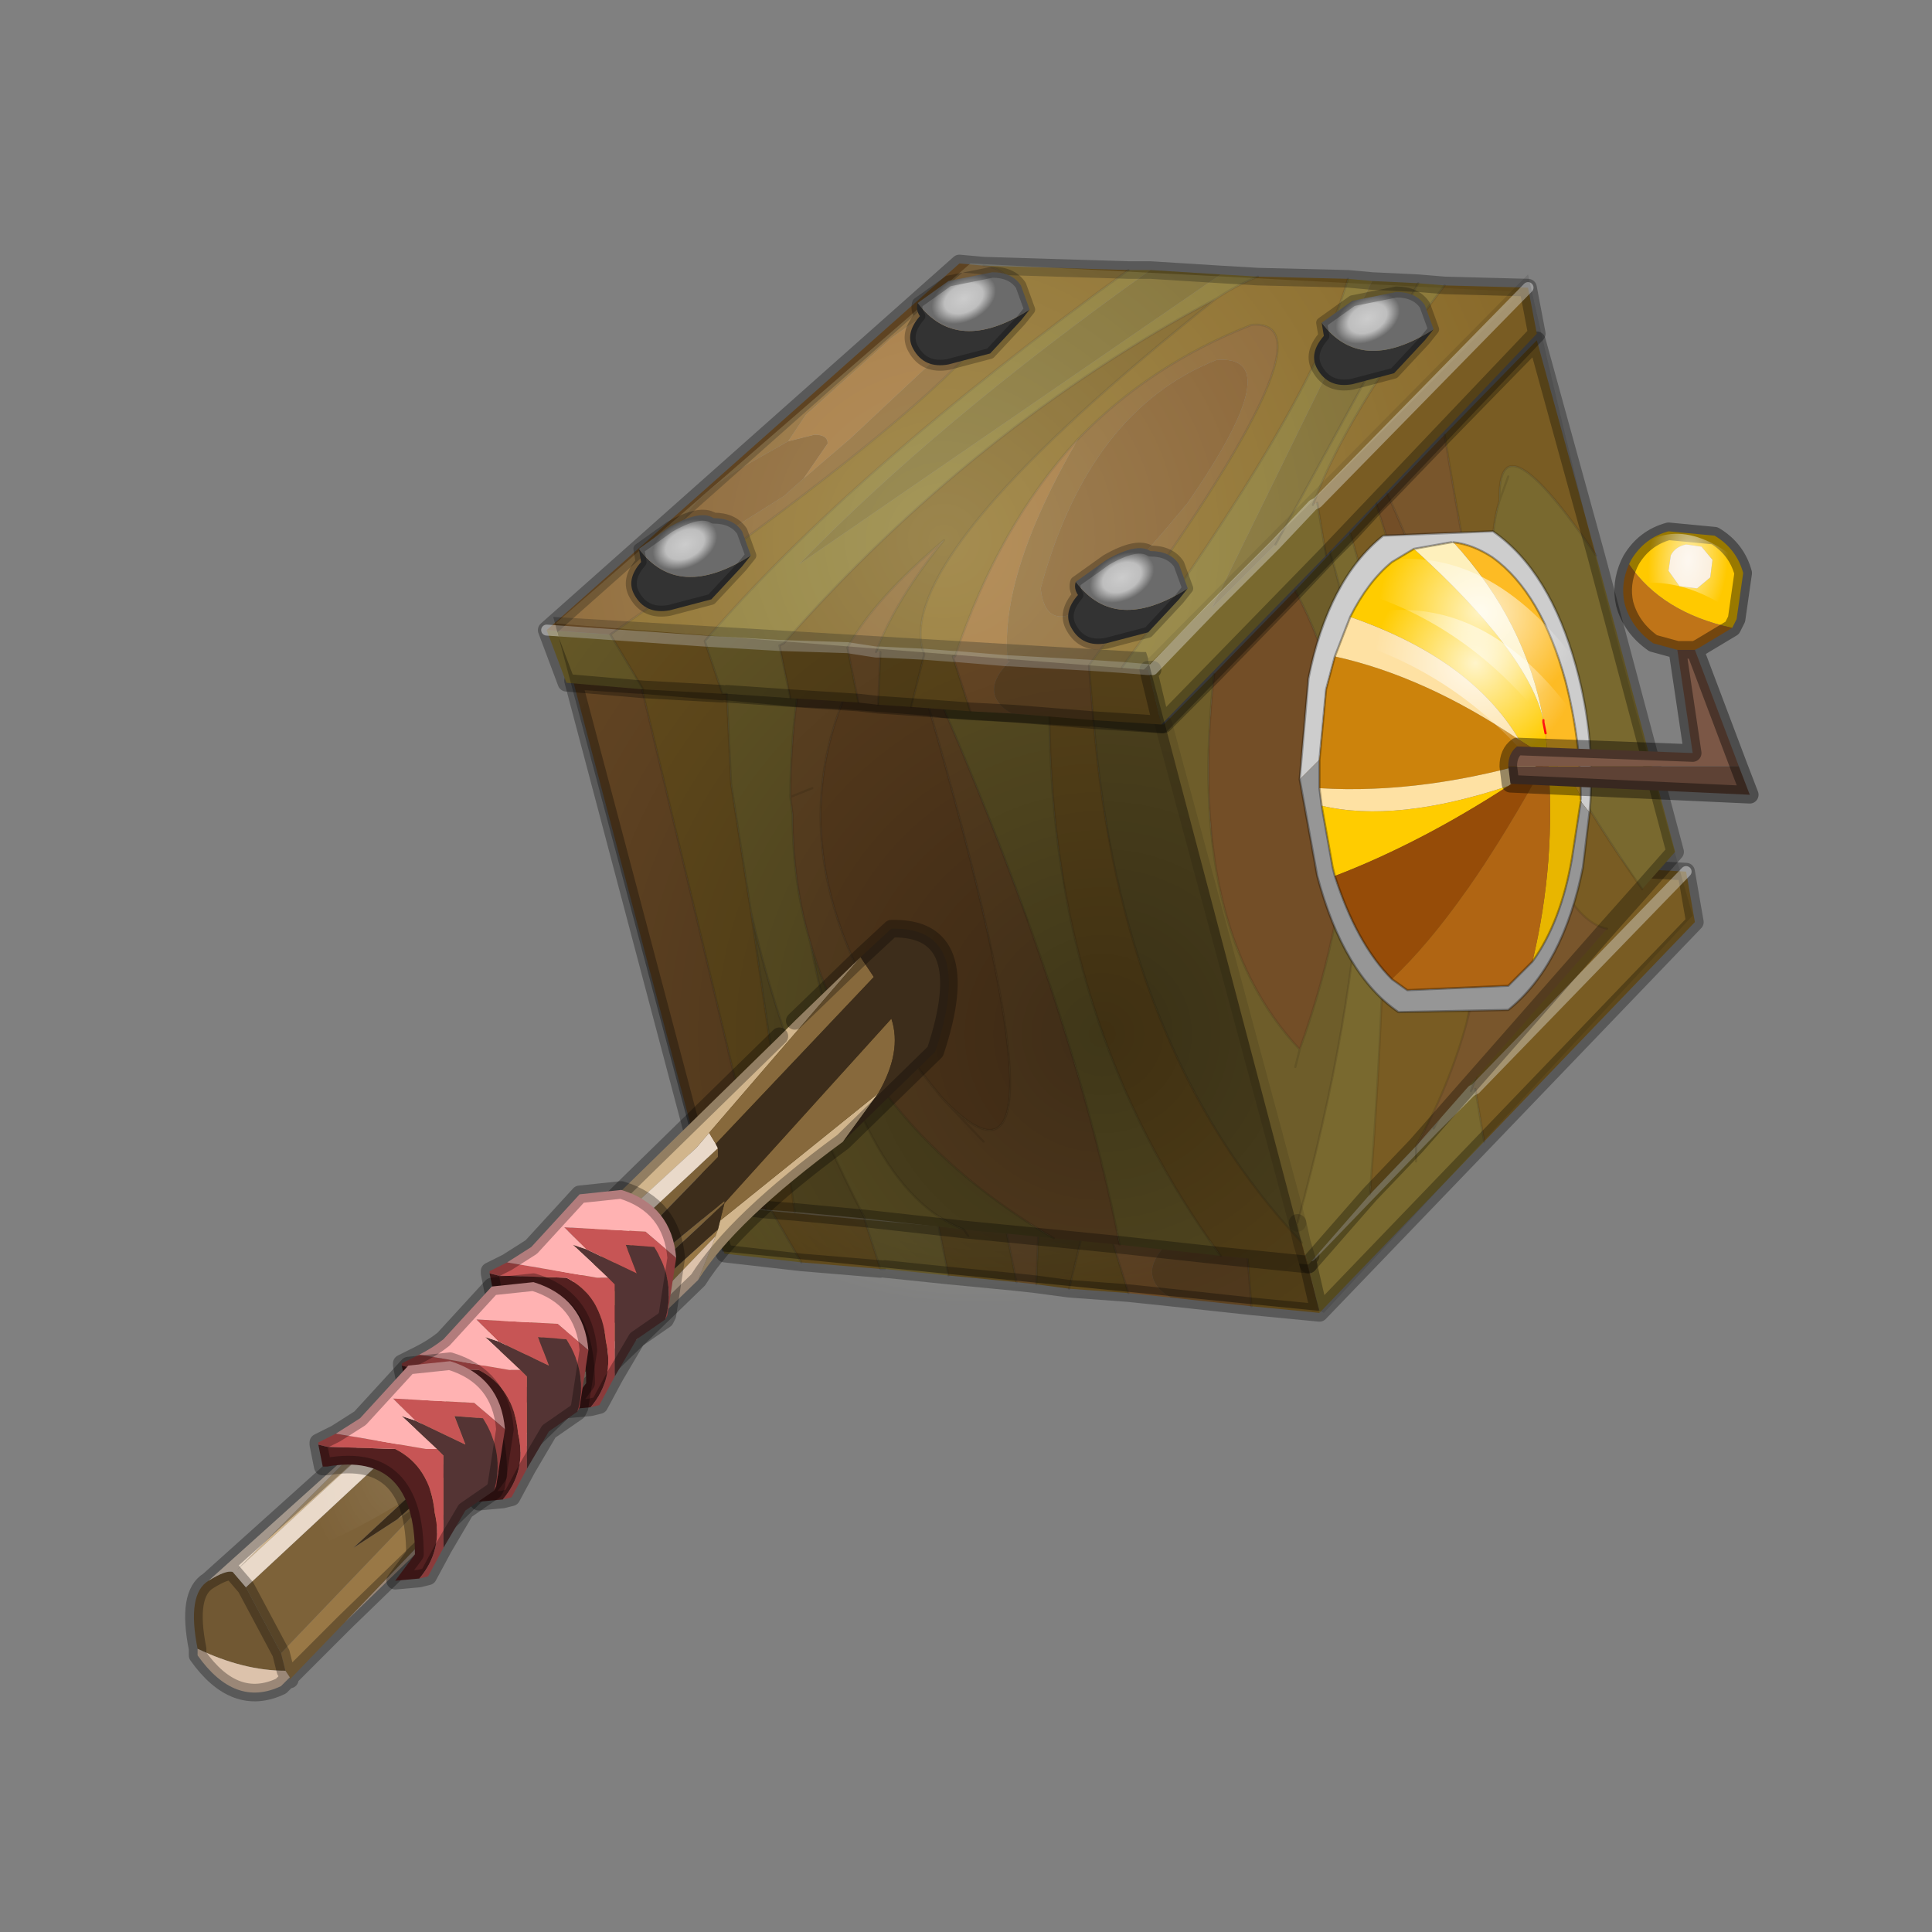 <?xml version="1.0" encoding="UTF-8" standalone="no"?>
<svg xmlns:xlink="http://www.w3.org/1999/xlink" height="440.0px" width="440.0px" xmlns="http://www.w3.org/2000/svg">
  <rect width="100%" height="100%" fill="#808080" stroke="none"/>
  <g transform="matrix(10.0, 0.0, 0.0, 10.0, 0.0, 0.0)">
    <use height="44.0" transform="matrix(1.0, 0.0, 0.0, 1.0, 0.0, 0.0)" width="44.0" xlink:href="#shape0"/>
  </g>
  <defs>
    <g id="shape0" transform="matrix(1.0, 0.0, 0.0, 1.0, 0.0, 0.0)">
      <path d="M44.0 44.0 L0.0 44.0 0.0 0.0 44.0 0.0 44.0 44.0" fill="#33cc33" fill-opacity="0.0" fill-rule="evenodd" stroke="none"/>
      <path d="M36.5 19.75 L38.4 19.85 33.6 24.8 38.4 19.85 38.6 21.0 33.8 26.0 33.6 24.8 33.5 24.85 Q34.25 22.7 36.5 19.75 M30.05 29.9 L28.5 29.75 28.4 28.45 Q34.3 20.4 32.1 20.55 29.8 21.4 28.15 23.15 26.35 25.1 25.35 28.15 L25.3 28.15 24.65 28.1 25.3 28.15 25.35 28.15 25.3 28.15 25.7 29.45 24.35 29.35 24.65 28.1 24.6 28.0 Q24.1 25.6 31.3 19.9 L32.25 19.4 34.3 19.55 Q33.45 22.55 29.15 28.5 L28.4 28.45 29.15 28.5 29.75 28.6 30.05 29.9 M20.05 28.9 L18.25 28.75 17.5 27.45 Q28.95 19.55 26.0 19.0 L29.3 19.2 Q23.0 23.7 19.65 27.65 L20.05 28.9 M24.65 28.1 L24.6 28.0 24.65 28.1 M17.5 27.45 L19.65 27.65 17.5 27.45" fill="#876727" fill-rule="evenodd" stroke="none"/>
      <path d="M36.5 19.75 Q34.25 22.7 33.5 24.85 L33.6 24.8 33.8 26.0 30.05 29.9 29.75 28.6 29.85 28.6 29.75 28.6 29.15 28.5 Q33.45 22.55 34.3 19.55 L34.85 19.6 31.2 27.2 32.65 25.7 35.9 19.7 36.5 19.75 M21.6 29.05 L20.15 28.9 20.05 28.9 19.65 27.65 21.35 27.8 19.65 27.65 Q23.0 23.7 29.3 19.2 L29.8 19.25 Q24.95 22.6 21.8 25.9 L31.4 19.35 32.25 19.4 31.3 19.9 Q25.8 22.75 21.45 27.75 L21.35 27.8 21.6 29.05 M18.25 28.75 L16.5 28.55 16.05 27.3 17.5 27.45 18.25 28.75 M33.5 24.85 L32.65 25.7 33.5 24.85 M29.85 28.6 L31.2 27.2 29.85 28.6" fill="#877534" fill-rule="evenodd" stroke="none"/>
      <path d="M28.5 29.75 L26.65 29.55 Q25.85 29.05 26.6 28.3 L28.4 28.45 26.6 28.3 26.55 28.3 Q26.35 26.3 28.15 23.15 29.8 21.4 32.1 20.55 34.3 20.4 28.4 28.45 L28.5 29.75 M23.6 29.25 L23.15 29.2 22.9 27.95 Q23.5 26.75 25.1 25.4 24.0 26.8 23.55 28.0 L22.9 27.95 23.55 28.0 23.65 28.0 23.6 29.25 M16.05 27.3 L25.45 18.9 26.0 19.0 Q28.95 19.55 17.5 27.45 L16.05 27.3 M30.65 24.7 Q33.0 21.25 31.3 21.35 28.4 22.45 27.3 26.6 27.5 28.5 30.4 25.0 L30.65 24.7 M21.9 23.9 L22.95 23.0 Q25.3 21.15 25.3 20.75 L25.15 20.55 25.15 20.5 25.35 20.3 25.45 20.1 Q25.45 19.45 23.9 20.6 L21.95 22.35 21.55 23.0 20.4 23.6 Q19.05 24.5 19.05 25.2 L19.15 25.35 19.35 25.5 20.05 25.1 20.1 25.1 21.45 24.3 21.9 23.9" fill="#876031" fill-rule="evenodd" stroke="none"/>
      <path d="M29.8 19.25 L31.4 19.35 21.8 25.9 Q24.95 22.6 29.8 19.25 M34.85 19.6 L35.9 19.7 32.65 25.7 31.2 27.2 34.85 19.6" fill="#7a682f" fill-rule="evenodd" stroke="none"/>
      <path d="M30.65 24.7 L30.4 25.0 Q27.5 28.5 27.3 26.6 28.4 22.45 31.3 21.35 33.0 21.25 30.65 24.7 M21.9 23.9 L21.45 24.3 20.1 25.1 20.05 25.1 19.35 25.5 19.15 25.35 19.05 25.2 Q19.05 24.5 20.4 23.6 L21.55 23.0 22.15 22.85 Q22.45 22.9 22.45 23.05 L21.9 23.9" fill="#80572b" fill-rule="evenodd" stroke="none"/>
      <path d="M24.35 29.35 L23.6 29.25 23.65 28.0 23.55 28.0 Q24.0 26.8 25.1 25.4 23.5 26.75 22.9 27.95 L23.15 29.2 21.6 29.05 21.35 27.8 22.9 27.95 21.35 27.8 21.45 27.75 Q25.8 22.75 31.3 19.9 24.1 25.6 24.6 28.0 L24.65 28.1 23.65 28.0 24.65 28.1 24.35 29.35" fill="#7a5d23" fill-rule="evenodd" stroke="none"/>
      <path d="M26.65 29.55 L25.7 29.45 25.3 28.15 25.35 28.15 Q26.35 25.1 28.15 23.15 26.35 26.3 26.55 28.3 L26.6 28.3 Q25.85 29.05 26.65 29.55 M21.55 23.0 L21.95 22.35 23.9 20.6 Q25.45 19.45 25.45 20.1 L25.35 20.3 25.15 20.5 25.15 20.55 25.3 20.75 Q25.3 21.15 22.95 23.0 L21.9 23.9 22.45 23.05 Q22.45 22.9 22.15 22.85 L21.55 23.0 M26.55 28.3 L25.35 28.15 26.55 28.3" fill="#9c6c38" fill-rule="evenodd" stroke="none"/>
      <path d="M38.4 19.85 L36.5 19.75 M38.4 19.85 L38.6 21.0 33.8 26.0 30.05 29.9 28.5 29.75 26.65 29.55 25.7 29.45 24.35 29.35 23.6 29.25 23.15 29.2 21.6 29.05 20.15 28.9 M20.05 28.9 L18.25 28.75 16.5 28.55 16.05 27.3 25.45 18.9 26.0 19.0 29.3 19.2 29.8 19.25 31.4 19.35 32.25 19.4 34.3 19.55 34.85 19.6 35.9 19.7 36.5 19.75 M29.75 28.6 L30.05 29.9 M29.85 28.6 L29.75 28.6" fill="none" stroke="#000000" stroke-linecap="round" stroke-linejoin="round" stroke-opacity="0.302" stroke-width="0.4"/>
      <path d="M33.5 24.85 L33.6 24.8 38.4 19.85 M24.65 28.1 L25.3 28.15 25.35 28.15 26.55 28.3 M28.4 28.45 L29.15 28.5 M31.2 27.2 L32.65 25.7 33.5 24.85 M29.75 28.6 L29.15 28.5 M31.2 27.2 L29.85 28.6 M22.9 27.95 L23.55 28.0 23.65 28.0 24.65 28.1 M21.35 27.8 L22.9 27.95 M21.35 27.8 L19.65 27.65 17.5 27.45 M28.4 28.45 L26.6 28.3 26.55 28.3 M16.05 27.3 L17.5 27.45" fill="none" stroke="#ffffff" stroke-linecap="round" stroke-linejoin="round" stroke-opacity="0.4" stroke-width="0.25"/>
      <path d="M36.5 19.75 Q34.25 22.7 33.5 24.85 M20.15 28.9 L20.05 28.9 M32.25 19.4 L31.3 19.9 Q24.1 25.6 24.6 28.0 L24.65 28.1 24.35 29.35 M25.35 28.15 Q26.35 25.1 28.15 23.15 29.8 21.4 32.1 20.55 34.3 20.4 28.4 28.45 M29.15 28.5 Q33.45 22.55 34.3 19.55 M32.65 25.7 L35.9 19.7 M33.6 24.8 L33.8 26.0 M23.55 28.0 Q24.0 26.8 25.1 25.4 23.5 26.75 22.9 27.95 L23.15 29.2 M31.3 19.9 Q25.8 22.75 21.45 27.75 L21.35 27.8 M19.65 27.65 L20.05 28.9 M17.5 27.45 L18.25 28.75 M19.65 27.65 Q23.0 23.7 29.3 19.2 M21.6 29.05 L21.35 27.8 M24.65 28.1 L24.6 28.0 M25.35 28.15 L25.3 28.15 25.7 29.45 M28.5 29.75 L28.4 28.45 M23.65 28.0 L23.6 29.25 M17.5 27.45 Q28.95 19.55 26.0 19.0" fill="none" stroke="#000000" stroke-linecap="round" stroke-linejoin="round" stroke-opacity="0.102" stroke-width="0.05"/>
      <path d="M34.85 14.85 Q40.15 16.45 40.7 20.3 41.25 24.25 37.0 28.2 32.85 32.15 26.3 33.8 19.8 35.45 14.55 33.85 9.4 32.25 8.65 28.25 8.1 24.35 12.35 20.45 16.55 16.5 23.1 14.85 29.7 13.2 34.85 14.85" fill="url(#gradient0)" fill-rule="evenodd" stroke="none"/>
      <path d="M32.9 9.9 L35.0 7.75 36.35 12.65 Q34.1 9.35 34.15 11.4 33.25 14.35 37.4 20.25 L36.6 21.15 Q34.65 20.8 32.9 9.9 M30.75 12.15 L31.35 11.5 Q34.1 20.3 33.4 23.3 33.0 24.75 32.25 26.1 L31.2 27.2 Q32.05 16.1 30.75 12.15 M29.65 28.3 L29.8 28.8 27.8 28.6 Q23.95 23.35 23.9 16.3 L24.8 16.35 24.9 16.35 Q25.5 23.9 29.65 28.3 M16.45 15.75 L16.55 15.75 16.65 17.85 17.1 20.75 18.1 27.6 17.45 27.55 14.6 15.6 16.45 15.75" fill="#876727" fill-rule="evenodd" stroke="none"/>
      <path d="M14.55 15.6 L14.6 15.6 17.45 27.55 16.2 27.4 13.05 15.5 14.55 15.6" fill="#875e30" fill-rule="evenodd" stroke="none"/>
      <path d="M27.65 15.35 L29.5 13.45 Q31.8 17.75 29.6 23.9 27.0 21.15 27.65 15.35 M31.35 11.5 L31.6 11.25 Q34.75 18.3 33.4 23.3 34.1 20.3 31.35 11.5 M19.2 15.95 L21.15 16.1 Q24.7 28.4 21.45 25.0 17.5 20.25 19.2 15.95" fill="#80572b" fill-rule="evenodd" stroke="none"/>
      <path d="M36.6 21.15 L32.25 26.1 Q33.0 24.75 33.4 23.3 34.75 18.3 31.6 11.25 L32.9 9.9 Q34.65 20.8 36.6 21.15 M25.5 28.35 L24.0 28.2 Q19.65 25.65 18.45 21.45 18.05 20.1 18.05 18.55 L18.0 18.15 Q18.0 17.05 18.15 15.9 L19.2 15.95 Q17.5 20.25 21.45 25.0 L22.4 26.0 21.45 25.0 Q24.7 28.4 21.15 16.1 L21.5 16.15 Q24.45 23.0 25.5 28.35 M18.0 18.15 L18.5 17.95 18.0 18.15" fill="#876031" fill-rule="evenodd" stroke="none"/>
      <path d="M36.35 12.65 L38.15 19.4 37.4 20.25 Q33.25 14.35 34.15 11.4 34.1 9.35 36.35 12.65 M30.3 12.6 L30.75 12.15 Q32.05 16.1 31.2 27.2 L29.8 28.8 29.65 28.3 29.55 27.85 Q32.1 18.6 30.3 12.6 M34.35 10.85 L34.15 11.4 34.35 10.85 M27.8 28.6 L25.5 28.35 Q24.45 23.0 21.5 16.15 L23.9 16.3 Q23.95 23.35 27.8 28.6 M16.55 15.75 L18.15 15.9 Q18.0 17.05 18.0 18.15 L18.05 18.55 Q18.05 20.1 18.45 21.45 19.55 27.1 21.95 28.0 L19.7 27.75 Q17.85 24.2 17.1 20.75 L16.65 17.85 16.55 15.75" fill="#877534" fill-rule="evenodd" stroke="none"/>
      <path d="M29.5 13.45 L30.3 12.6 Q32.1 18.6 29.55 27.85 L29.65 28.3 Q25.5 23.9 24.9 16.35 L26.5 16.5 27.65 15.35 Q27.0 21.15 29.6 23.9 31.8 17.75 29.5 13.45 M29.5 24.3 L29.6 23.9 29.5 24.3 M24.0 28.2 L21.95 28.0 Q19.55 27.1 18.45 21.45 19.65 25.65 24.0 28.2 M26.5 16.5 L29.55 27.85 26.5 16.5 M17.1 20.75 Q17.85 24.2 19.7 27.75 L18.1 27.6 17.1 20.75" fill="#7a682f" fill-rule="evenodd" stroke="none"/>
      <path d="M32.9 9.9 L35.0 7.75 36.35 12.65 38.15 19.4 37.4 20.25 36.6 21.15 32.25 26.1 31.2 27.2 M30.3 12.6 L30.75 12.15 31.35 11.5 31.6 11.25 32.9 9.9 M27.65 15.35 L29.5 13.45 30.3 12.6 M24.9 16.35 L26.5 16.5 27.65 15.35 M29.8 28.8 L31.2 27.2 M29.8 28.8 L27.8 28.6 25.5 28.35 24.0 28.2 21.95 28.0 M16.55 15.75 L18.15 15.9 19.2 15.95 21.15 16.1 21.5 16.15 23.9 16.3 24.8 16.35 M14.6 15.6 L16.45 15.75 M19.7 27.75 L21.95 28.0 M17.45 27.55 L18.1 27.6 M17.45 27.55 L16.2 27.4 13.05 15.5 14.55 15.6 M19.7 27.75 L18.1 27.6" fill="none" stroke="#000000" stroke-linecap="round" stroke-linejoin="round" stroke-opacity="0.302" stroke-width="0.4"/>
      <path d="M29.55 27.85 L29.65 28.3 29.8 28.8" fill="none" stroke="#000000" stroke-linecap="round" stroke-linejoin="round" stroke-opacity="0.2" stroke-width="0.4"/>
      <path d="M32.25 26.1 L32.25 26.45 M31.35 11.5 L31.3 11.15 M30.3 12.6 L30.3 12.25 M27.65 15.35 Q27.0 21.15 29.6 23.9 31.8 17.75 29.5 13.45 M32.9 9.9 Q34.65 20.8 36.6 21.15 M34.15 11.4 L34.35 10.85 M36.35 12.65 Q34.1 9.35 34.15 11.4 33.25 14.35 37.4 20.25 M29.6 23.9 L29.5 24.3 M31.2 27.2 Q32.05 16.1 30.75 12.15 M21.95 28.0 L22.05 28.15 M33.4 23.3 Q33.0 24.75 32.25 26.1 M31.35 11.5 Q34.1 20.3 33.4 23.3 34.75 18.3 31.6 11.25 M30.3 12.6 Q32.1 18.6 29.55 27.85 M16.45 15.75 L16.55 15.75 16.65 17.85 17.1 20.75 Q17.85 24.2 19.7 27.75 M24.8 16.35 L24.9 16.35 Q25.5 23.9 29.65 28.3 M18.5 17.95 L18.0 18.15 18.05 18.55 Q18.05 20.1 18.45 21.45 19.65 25.65 24.0 28.2 M18.0 18.15 Q18.0 17.05 18.15 15.9 M21.95 28.0 Q19.55 27.1 18.45 21.45 M14.55 15.6 L14.6 15.6 17.45 27.55 M18.1 27.6 L17.1 20.75 M22.4 26.0 L21.45 25.0 Q17.5 20.25 19.2 15.95 M25.5 28.35 Q24.45 23.0 21.5 16.15 M21.45 25.0 Q24.7 28.4 21.15 16.1 M27.8 28.6 Q23.95 23.35 23.9 16.3" fill="none" stroke="#000000" stroke-linecap="round" stroke-linejoin="round" stroke-opacity="0.102" stroke-width="0.05"/>
      <path d="M29.55 27.85 L26.5 16.5" fill="none" stroke="#000000" stroke-linecap="round" stroke-linejoin="round" stroke-opacity="0.102" stroke-width="0.4"/>
      <path d="M32.9 6.5 L34.8 6.55 35.0 7.6 30.2 12.65 30.0 11.45 29.9 11.5 Q30.65 9.45 32.9 6.5 M26.45 16.5 L24.9 16.4 24.8 15.15 Q30.7 7.2 28.5 7.4 26.2 8.3 24.55 10.0 22.75 11.95 21.75 14.95 L21.7 14.95 21.05 14.9 21.7 14.95 21.75 14.95 21.7 14.95 22.1 16.2 20.75 16.1 21.05 14.9 21.0 14.75 Q20.5 12.5 27.7 6.8 28.15 6.5 28.65 6.3 L30.7 6.35 Q29.85 9.3 25.55 15.2 L24.8 15.15 25.55 15.2 26.15 15.25 26.45 16.5 M16.45 15.8 L14.65 15.7 13.9 14.45 16.05 14.6 13.9 14.45 Q25.35 6.5 22.4 6.05 L25.7 6.15 Q19.4 10.7 16.05 14.6 L16.45 15.8 M21.05 14.9 L21.0 14.75 21.05 14.9 M34.8 6.55 L30.0 11.45 34.8 6.55" fill="#876727" fill-rule="evenodd" stroke="none"/>
      <path d="M32.3 6.45 L32.9 6.5 Q30.65 9.45 29.9 11.5 L29.05 12.4 29.9 11.5 30.0 11.45 30.2 12.65 26.45 16.5 26.15 15.25 26.25 15.25 26.15 15.25 25.55 15.2 Q29.85 9.3 30.7 6.35 L31.25 6.4 27.6 13.85 29.05 12.4 32.3 6.45 M18.0 15.9 L16.55 15.8 16.45 15.8 16.05 14.6 17.75 14.7 16.05 14.6 Q19.4 10.7 25.7 6.15 L26.2 6.15 Q21.35 9.6 18.2 12.85 L27.8 6.25 28.65 6.3 Q28.15 6.5 27.7 6.8 22.2 9.7 17.85 14.65 L17.75 14.7 18.0 15.9 M14.65 15.7 L12.9 15.55 12.45 14.35 13.9 14.45 14.65 15.7 M27.6 13.85 L26.25 15.25 27.6 13.85" fill="#877534" fill-rule="evenodd" stroke="none"/>
      <path d="M24.9 16.4 L23.05 16.25 Q22.25 15.8 23.0 15.05 L22.95 15.05 Q22.75 13.1 24.55 10.0 26.2 8.3 28.5 7.4 30.7 7.2 24.8 15.15 L23.0 15.05 24.8 15.15 24.9 16.4 M20.0 16.05 L19.55 16.0 19.3 14.75 Q19.9 13.65 21.5 12.3 20.4 13.65 19.95 14.85 L20.05 14.85 20.0 16.05 M12.45 14.35 L21.85 6.0 22.4 6.05 Q25.35 6.5 13.9 14.45 L12.45 14.35 M27.05 11.45 Q29.4 8.05 27.7 8.2 24.8 9.35 23.7 13.4 23.9 15.25 26.8 11.75 L27.05 11.45 M18.3 10.9 L19.35 10.0 21.7 7.8 21.55 7.6 21.55 7.55 21.75 7.35 21.85 7.15 Q21.85 6.55 20.3 7.7 L18.35 9.45 17.95 10.05 16.8 10.7 Q15.45 11.55 15.45 12.25 L15.55 12.35 15.75 12.5 16.45 12.15 16.5 12.15 17.85 11.3 18.3 10.9 M19.95 14.85 L19.3 14.75 19.95 14.85" fill="#876031" fill-rule="evenodd" stroke="none"/>
      <path d="M26.2 6.15 L27.8 6.25 18.2 12.85 Q21.35 9.6 26.2 6.15 M31.25 6.4 L32.3 6.45 29.05 12.4 27.6 13.85 31.25 6.4" fill="#7a682f" fill-rule="evenodd" stroke="none"/>
      <path d="M27.05 11.45 L26.8 11.75 Q23.9 15.25 23.7 13.4 24.8 9.35 27.7 8.2 29.4 8.05 27.05 11.45 M18.3 10.9 L17.85 11.3 16.5 12.15 16.45 12.15 15.75 12.5 15.55 12.35 15.45 12.25 Q15.45 11.55 16.8 10.7 L17.95 10.05 18.55 9.9 Q18.85 9.9 18.85 10.1 L18.3 10.9" fill="#80572b" fill-rule="evenodd" stroke="none"/>
      <path d="M20.75 16.1 L20.0 16.05 20.05 14.85 21.05 14.9 20.75 16.1 M19.55 16.0 L18.0 15.9 17.75 14.7 19.3 14.75 19.55 16.0 M27.7 6.8 Q20.5 12.5 21.0 14.75 L21.05 14.9 20.05 14.85 19.95 14.85 Q20.4 13.65 21.5 12.3 19.9 13.65 19.3 14.75 L17.75 14.7 17.85 14.65 Q22.2 9.7 27.7 6.8" fill="#7a5d23" fill-rule="evenodd" stroke="none"/>
      <path d="M23.05 16.25 L22.1 16.2 21.7 14.95 21.75 14.95 Q22.75 11.95 24.55 10.0 22.75 13.1 22.95 15.05 L21.75 14.95 22.95 15.05 23.0 15.05 Q22.25 15.8 23.05 16.25 M17.95 10.05 L18.35 9.45 20.3 7.7 Q21.85 6.55 21.85 7.15 L21.75 7.35 21.55 7.55 21.55 7.6 21.7 7.8 19.35 10.0 18.3 10.9 18.85 10.1 Q18.85 9.9 18.55 9.9 L17.95 10.05" fill="#9c6c38" fill-rule="evenodd" stroke="none"/>
      <path d="M32.3 6.45 L32.9 6.5 34.8 6.55 35.0 7.6 30.2 12.65 26.45 16.5 24.9 16.4 23.05 16.25 22.1 16.2 20.75 16.1 20.0 16.05 19.55 16.0 18.0 15.9 16.55 15.8 M16.45 15.8 L14.65 15.7 12.9 15.55 12.45 14.35 21.85 6.0 22.4 6.05 25.7 6.15 26.2 6.15 27.8 6.25 28.65 6.3 30.7 6.35 31.25 6.4 32.3 6.45 M26.15 15.25 L26.25 15.25 M26.15 15.25 L26.45 16.5" fill="none" stroke="#000000" stroke-linecap="round" stroke-linejoin="round" stroke-opacity="0.302" stroke-width="0.4"/>
      <path d="M29.05 12.4 L29.9 11.5 30.0 11.45 34.8 6.55 M21.05 14.9 L21.7 14.95 21.75 14.95 22.95 15.05 M24.8 15.15 L25.55 15.2 26.15 15.25 M26.25 15.25 L27.6 13.85 29.05 12.4 M19.3 14.75 L19.95 14.85 20.05 14.85 21.05 14.9 M17.75 14.7 L19.3 14.75 M17.75 14.7 L16.05 14.6 13.9 14.45 12.45 14.35 M23.0 15.05 L24.8 15.15 M23.0 15.05 L22.95 15.05" fill="none" stroke="#ffffff" stroke-linecap="round" stroke-linejoin="round" stroke-opacity="0.4" stroke-width="0.25"/>
      <path d="M16.55 15.8 L16.45 15.8 M32.3 6.45 L29.05 12.4 M29.9 11.5 Q30.65 9.45 32.9 6.5 M28.65 6.3 Q28.15 6.5 27.7 6.8 20.5 12.5 21.0 14.75 L21.05 14.9 20.75 16.1 M21.75 14.95 Q22.75 11.95 24.55 10.0 26.2 8.3 28.5 7.4 30.7 7.2 24.8 15.15 L24.9 16.4 M25.55 15.2 Q29.85 9.3 30.7 6.35 M30.0 11.45 L30.2 12.65 M19.95 14.85 Q20.4 13.65 21.5 12.3 19.9 13.65 19.3 14.75 L19.55 16.0 M27.7 6.8 Q22.2 9.7 17.85 14.65 L17.75 14.7 M16.05 14.6 L16.45 15.8 M13.9 14.45 L14.65 15.7 M18.0 15.9 L17.75 14.7 M21.05 14.9 L21.0 14.75 M21.7 14.95 L21.75 14.95 M22.1 16.2 L21.7 14.95 M20.05 14.85 L20.0 16.05 M16.05 14.6 Q19.4 10.7 25.7 6.15 M22.4 6.05 Q25.35 6.5 13.9 14.45" fill="none" stroke="#000000" stroke-linecap="round" stroke-linejoin="round" stroke-opacity="0.102" stroke-width="0.05"/>
      <path d="M26.15 15.0 L26.15 15.05 30.05 29.85 30.0 29.85 16.45 28.5 12.6 14.05 26.0 14.85 26.1 14.85 26.15 15.0" fill="url(#gradient1)" fill-rule="evenodd" stroke="none"/>
      <path d="M30.05 29.85 L26.15 15.05 26.15 15.0 34.8 6.25 Q36.3 13.0 38.55 20.85 L30.15 29.9 30.05 29.85" fill="#000000" fill-opacity="0.102" fill-rule="evenodd" stroke="none"/>
      <path d="M34.65 6.65 L26.05 15.25 12.65 14.2 22.1 6.0 34.65 6.65" fill="url(#gradient2)" fill-rule="evenodd" stroke="none"/>
      <path d="M29.6 17.75 L29.8 15.45 Q30.25 13.2 31.5 12.2 L34.0 12.1 Q35.3 13.0 35.9 15.2 36.35 16.85 36.2 18.5 L36.0 18.25 36.0 18.2 Q36.0 16.85 35.65 15.5 35.1 13.5 34.0 12.7 33.55 12.4 33.1 12.35 L33.05 12.35 32.2 12.5 31.7 12.8 Q31.15 13.25 30.75 14.05 L30.4 14.95 30.2 15.7 30.05 17.3 29.6 17.75" fill="#cdcdcd" fill-rule="evenodd" stroke="none"/>
      <path d="M36.2 18.5 L36.05 19.75 Q35.6 22.0 34.35 23.0 L31.85 23.05 Q30.6 22.2 30.0 19.95 L29.6 17.75 30.05 17.3 30.05 17.95 30.1 18.35 30.35 19.75 30.4 19.95 Q30.9 21.5 31.7 22.3 L32.05 22.55 34.35 22.45 34.9 21.9 Q35.55 21.0 35.8 19.55 L36.0 18.25 36.2 18.5" fill="#969696" fill-rule="evenodd" stroke="none"/>
      <path d="M30.4 19.95 L30.35 19.75 30.1 18.35 Q31.8 18.75 34.35 17.9 32.35 19.2 30.4 19.95 M30.75 14.05 Q31.15 13.25 31.7 12.8 L32.2 12.5 Q34.8 14.85 35.15 16.4 L35.15 16.45 35.2 16.7 35.25 17.25 35.15 17.2 34.6 16.85 Q33.5 15.0 30.75 14.05" fill="#ffcc00" fill-rule="evenodd" stroke="none"/>
      <path d="M36.0 18.25 L35.8 19.55 Q35.55 21.0 34.9 21.9 35.45 19.6 35.25 17.25 35.95 17.85 36.0 18.2 L36.0 18.25" fill="#e8b600" fill-rule="evenodd" stroke="none"/>
      <path d="M30.05 17.95 L30.05 17.3 30.2 15.7 30.4 14.95 Q32.45 15.4 34.6 16.85 L35.15 17.2 35.25 17.25 Q32.45 18.1 30.05 17.95" fill="#cc830c" fill-rule="evenodd" stroke="none"/>
      <path d="M33.1 12.35 Q33.55 12.4 34.0 12.7 35.1 13.5 35.65 15.5 36.0 16.85 36.0 18.2 35.95 17.85 35.25 17.25 L35.2 16.7 35.15 16.45 35.15 16.4 Q34.75 14.15 33.1 12.35" fill="#fdbb24" fill-rule="evenodd" stroke="none"/>
      <path d="M31.7 22.3 Q30.9 21.5 30.4 19.95 32.35 19.2 34.35 17.9 L35.25 17.25 Q33.35 20.75 31.7 22.3" fill="#964c08" fill-rule="evenodd" stroke="none"/>
      <path d="M30.1 18.35 L30.05 17.95 Q32.45 18.1 35.25 17.25 L34.35 17.9 Q31.8 18.75 30.1 18.35 M30.4 14.95 L30.75 14.05 Q33.5 15.0 34.6 16.85 32.45 15.4 30.4 14.95" fill="#fee1a3" fill-rule="evenodd" stroke="none"/>
      <path d="M34.9 21.9 L34.35 22.45 32.05 22.55 31.7 22.3 Q33.35 20.75 35.25 17.25 35.45 19.6 34.9 21.9" fill="#b06513" fill-rule="evenodd" stroke="none"/>
      <path d="M32.2 12.5 L33.05 12.35 33.1 12.35 Q34.75 14.15 35.15 16.4 34.8 14.85 32.2 12.5" fill="#fef0bc" fill-rule="evenodd" stroke="none"/>
      <path d="M36.2 18.5 L36.05 19.75 Q35.6 22.0 34.35 23.0 L31.85 23.05 Q30.6 22.2 30.0 19.95 L29.6 17.75 29.8 15.45 Q30.25 13.2 31.5 12.2 L34.0 12.1 Q35.3 13.0 35.9 15.2 36.35 16.85 36.2 18.5 M36.0 18.25 L35.8 19.55 Q35.55 21.0 34.9 21.9 L34.35 22.45 32.05 22.55 31.7 22.3 Q30.9 21.5 30.4 19.95 L30.35 19.75 30.1 18.35 30.05 17.95 30.05 17.3 30.2 15.7 30.4 14.95 30.75 14.05 Q31.15 13.25 31.7 12.8 L32.2 12.5 33.05 12.35 M33.1 12.35 Q33.55 12.4 34.0 12.7 35.1 13.5 35.65 15.5 36.0 16.85 36.0 18.2" fill="none" stroke="#000000" stroke-linecap="round" stroke-linejoin="round" stroke-opacity="0.302" stroke-width="0.05"/>
      <path d="M35.2 16.7 L35.15 16.45 35.15 16.4" fill="none" stroke="#ff0000" stroke-linecap="round" stroke-linejoin="round" stroke-width="0.05"/>
      <path d="M36.0 15.2 L36.15 15.5 Q36.0 16.7 35.3 16.6 33.45 14.15 30.7 13.4 30.5 13.0 31.3 12.8 33.9 12.3 36.0 15.2" fill="url(#gradient3)" fill-rule="evenodd" stroke="none"/>
      <path d="M35.9 16.35 L36.05 16.65 Q35.9 17.9 35.2 17.75 33.35 15.35 30.6 14.55 30.4 14.15 31.2 13.95 33.85 13.5 35.9 16.35" fill="url(#gradient4)" fill-rule="evenodd" stroke="none"/>
      <path d="M38.6 14.8 L39.6 17.45 34.35 17.45 Q34.35 17.15 34.55 17.0 L38.55 17.15 38.2 14.8 38.6 14.8" fill="#7b5746" fill-rule="evenodd" stroke="none"/>
      <path d="M37.1 12.85 L37.15 12.75 Q37.45 12.25 38.0 12.1 L39.05 12.2 Q39.55 12.5 39.7 13.05 L39.55 14.1 39.45 14.3 Q37.85 13.95 37.1 12.85 M38.75 12.45 L38.4 12.4 Q38.15 12.45 38.05 12.65 L38.0 13.0 38.25 13.35 38.65 13.4 38.95 13.15 39.0 12.75 38.75 12.45" fill="#ffc900" fill-rule="evenodd" stroke="none"/>
      <path d="M38.75 12.45 L39.0 12.75 38.95 13.15 38.65 13.4 38.25 13.35 38.0 13.0 38.05 12.65 Q38.15 12.45 38.4 12.4 L38.75 12.45" fill="#f9e9d2" fill-rule="evenodd" stroke="none"/>
      <path d="M39.45 14.3 L38.7 14.75 38.6 14.8 38.2 14.8 37.65 14.65 Q37.15 14.3 37.0 13.75 36.9 13.3 37.1 12.85 37.85 13.95 39.45 14.3" fill="#bf7418" fill-rule="evenodd" stroke="none"/>
      <path d="M39.6 17.45 L39.85 18.1 34.4 17.85 34.35 17.45 39.6 17.45" fill="#5e4235" fill-rule="evenodd" stroke="none"/>
      <path d="M37.1 12.85 L37.15 12.75 Q37.45 12.25 38.0 12.1 L39.05 12.2 Q39.55 12.5 39.7 13.05 L39.55 14.1 39.45 14.3 38.7 14.75 38.6 14.8 39.6 17.45 39.85 18.1 34.4 17.85 34.35 17.45 Q34.35 17.15 34.55 17.0 L38.55 17.15 38.2 14.8 37.65 14.65 Q37.15 14.3 37.0 13.75 36.9 13.3 37.1 12.85 M38.6 14.8 L38.2 14.8" fill="none" stroke="#000000" stroke-linecap="round" stroke-linejoin="round" stroke-opacity="0.4" stroke-width="0.4"/>
      <path d="M39.95 13.1 Q40.15 14.0 39.75 14.15 38.35 13.0 36.9 13.35 36.7 13.1 37.05 12.7 38.2 11.5 39.8 12.95 L39.95 13.1" fill="url(#gradient5)" fill-rule="evenodd" stroke="none"/>
      <path d="M9.05 34.6 L16.35 28.0 16.3 28.15 7.85 36.95 6.6 38.2 7.85 36.95 6.6 38.25 6.6 38.2 6.5 38.05 6.4 37.65 9.75 34.15 9.05 34.6" fill="#997846" fill-rule="evenodd" stroke="none"/>
      <path d="M6.4 37.65 L6.5 38.05 Q5.55 38.05 4.5 37.55 4.25 36.3 4.75 36.0 5.15 35.75 5.3 35.8 L5.6 36.15 6.4 37.65" fill="#715833" fill-rule="evenodd" stroke="none"/>
      <path d="M20.0 24.9 L19.2 26.0 Q16.75 27.8 15.9 29.15 L16.3 28.15 16.35 28.0 16.4 27.8 20.0 24.9 M17.75 23.6 L18.1 23.25 19.6 21.8 16.15 25.8 15.85 26.15 5.4 35.75 8.7 32.45 17.75 23.6" fill="#d1b58c" fill-rule="evenodd" stroke="none"/>
      <path d="M16.35 26.15 L16.35 26.35 10.85 32.0 16.5 27.35 16.5 27.4 8.05 35.25 9.05 34.6 9.75 34.15 6.4 37.65 5.6 36.15 16.35 26.15" fill="#7d6239" fill-rule="evenodd" stroke="none"/>
      <path d="M16.3 28.15 L15.9 29.15 7.85 36.95 16.3 28.15 M6.5 38.05 L6.6 38.2 6.4 38.4 Q5.35 38.9 4.5 37.7 L4.5 37.55 Q5.55 38.05 6.5 38.05" fill="#dcc2ab" fill-rule="evenodd" stroke="none"/>
      <path d="M16.3 26.05 L16.35 26.15 5.6 36.15 5.3 35.8 Q5.15 35.75 4.75 36.0 L8.7 32.45 5.4 35.75 15.85 26.15 16.15 25.8 16.3 26.05" fill="#e9d9c9" fill-rule="evenodd" stroke="none"/>
      <path d="M16.4 27.8 L16.5 27.4 20.3 23.2 Q20.55 23.95 20.0 24.9 L16.4 27.8 M19.6 21.8 L19.9 22.25 16.3 26.05 16.15 25.8 19.6 21.8" fill="#87693c" fill-rule="evenodd" stroke="none"/>
      <path d="M20.0 24.9 Q20.55 23.95 20.3 23.2 L16.5 27.4 16.4 27.8 16.35 28.0 9.05 34.6 8.05 35.25 16.5 27.4 16.5 27.35 10.85 32.0 16.35 26.35 16.35 26.15 16.3 26.05 19.9 22.25 19.6 21.8 20.3 21.15 Q22.25 21.1 21.3 23.95 L19.2 26.0 20.0 24.9" fill="#3d2d1b" fill-rule="evenodd" stroke="none"/>
      <path d="M19.2 26.0 L21.3 23.95 Q22.25 21.1 20.3 21.15 L19.6 21.8 18.1 23.25 M17.75 23.6 L8.7 32.45 4.75 36.0 Q4.25 36.3 4.5 37.55 L4.5 37.7 Q5.35 38.9 6.4 38.4 L6.6 38.2 6.6 38.25 M15.9 29.15 Q16.75 27.8 19.2 26.0 M6.4 37.65 L6.5 38.05 6.6 38.2 7.85 36.95 15.9 29.15 M5.6 36.15 L5.3 35.8 Q5.15 35.75 4.75 36.0 M6.4 37.65 L5.6 36.15" fill="none" stroke="#000000" stroke-linecap="round" stroke-linejoin="round" stroke-opacity="0.302" stroke-width="0.4"/>
      <path d="M14.1 28.65 Q11.7 33.5 6.65 35.45 L6.15 35.6 Q5.1 34.7 6.0 33.5 10.4 31.65 14.1 27.3 14.75 27.15 14.1 28.65" fill="url(#gradient6)" fill-rule="evenodd" stroke="none"/>
      <path d="M13.85 29.1 L13.05 28.35 13.35 28.45 14.5 29.0 14.25 28.35 14.9 28.4 Q15.4 29.2 15.15 30.05 L14.5 30.5 14.0 31.35 14.0 29.25 13.85 29.1" fill="#543434" fill-rule="evenodd" stroke="none"/>
      <path d="M13.45 32.05 L12.9 32.1 13.35 31.5 Q13.35 29.15 11.35 29.5 L11.25 29.5 11.15 29.0 11.35 29.05 12.9 29.1 Q13.7 29.5 13.8 30.55 14.0 31.4 13.45 32.05" fill="#542020" fill-rule="evenodd" stroke="none"/>
      <path d="M11.55 28.75 L13.6 29.1 13.85 29.1 14.0 29.25 14.0 31.35 13.65 32.0 13.45 32.05 Q14.0 31.4 13.8 30.55 13.7 29.5 12.9 29.1 L11.35 29.05 11.15 29.0 11.15 28.95 11.55 28.75 M13.35 28.45 L12.85 27.95 14.7 28.05 15.4 28.65 15.2 29.95 15.15 30.05 Q15.4 29.2 14.9 28.4 L14.25 28.35 14.5 29.0 13.35 28.45" fill="#c75555" fill-rule="evenodd" stroke="none"/>
      <path d="M11.55 28.75 L12.1 28.4 13.2 27.2 14.15 27.1 Q15.3 27.45 15.4 28.65 L14.7 28.05 12.85 27.95 13.35 28.45 13.05 28.35 13.85 29.1 13.6 29.1 11.55 28.75" fill="#ffb2b2" fill-rule="evenodd" stroke="none"/>
      <path d="M15.4 28.65 Q15.3 27.45 14.15 27.1 L13.2 27.2 12.1 28.4 11.55 28.75 M15.4 28.65 L15.2 29.95 15.15 30.05 14.5 30.5 14.0 31.35 13.65 32.0 13.45 32.05 12.9 32.1 13.35 31.5 Q13.35 29.15 11.35 29.5 L11.25 29.5 11.15 29.0 11.15 28.95 11.55 28.75" fill="none" stroke="#000000" stroke-linecap="round" stroke-linejoin="round" stroke-opacity="0.302" stroke-width="0.4"/>
      <path d="M11.85 31.2 L11.05 30.45 11.35 30.55 12.5 31.1 12.25 30.45 12.9 30.5 Q13.4 31.3 13.15 32.15 L12.5 32.6 12.0 33.45 12.0 31.35 11.85 31.2" fill="#543434" fill-rule="evenodd" stroke="none"/>
      <path d="M11.45 34.15 L10.9 34.2 11.35 33.6 Q11.35 31.25 9.35 31.6 L9.25 31.6 9.15 31.1 9.35 31.15 10.9 31.2 Q11.7 31.6 11.8 32.65 12.0 33.5 11.45 34.15" fill="#542020" fill-rule="evenodd" stroke="none"/>
      <path d="M9.55 30.85 L11.6 31.2 11.85 31.2 12.0 31.35 12.0 33.45 11.65 34.1 11.45 34.15 Q12.0 33.5 11.8 32.65 11.7 31.6 10.9 31.2 L9.35 31.15 9.15 31.1 9.15 31.05 9.55 30.85 M11.35 30.55 L10.85 30.05 12.7 30.15 13.4 30.75 13.2 32.05 13.15 32.15 Q13.4 31.3 12.9 30.5 L12.25 30.45 12.5 31.1 11.35 30.55" fill="#c75555" fill-rule="evenodd" stroke="none"/>
      <path d="M9.55 30.85 Q9.85 30.7 10.1 30.5 L11.2 29.3 12.15 29.2 Q13.3 29.55 13.4 30.75 L12.7 30.15 10.85 30.05 11.35 30.55 11.05 30.45 11.85 31.2 11.6 31.2 9.55 30.85" fill="#ffb2b2" fill-rule="evenodd" stroke="none"/>
      <path d="M13.4 30.75 Q13.3 29.55 12.15 29.2 L11.2 29.3 10.1 30.5 Q9.85 30.7 9.55 30.85 M13.4 30.75 L13.2 32.05 13.15 32.15 12.5 32.6 12.0 33.45 11.65 34.1 11.45 34.15 10.9 34.2 11.35 33.6 Q11.35 31.25 9.35 31.6 L9.25 31.6 9.15 31.1 9.15 31.05 9.55 30.85" fill="none" stroke="#000000" stroke-linecap="round" stroke-linejoin="round" stroke-opacity="0.302" stroke-width="0.4"/>
      <path d="M9.95 33.0 L9.15 32.25 9.45 32.35 10.6 32.9 10.35 32.25 11.0 32.3 Q11.5 33.1 11.25 33.95 L10.6 34.4 10.1 35.25 10.1 33.15 9.95 33.0" fill="#543434" fill-rule="evenodd" stroke="none"/>
      <path d="M9.55 35.95 L9.0 36.0 9.45 35.4 Q9.45 33.05 7.45 33.4 L7.35 33.4 7.25 32.9 7.45 32.95 9.0 33.0 Q9.8 33.4 9.9 34.45 10.1 35.3 9.55 35.95" fill="#542020" fill-rule="evenodd" stroke="none"/>
      <path d="M7.65 32.65 L9.7 33.0 9.95 33.0 10.1 33.15 10.1 35.25 9.75 35.9 9.55 35.95 Q10.1 35.3 9.9 34.45 9.8 33.4 9.0 33.0 L7.45 32.95 7.25 32.9 7.25 32.85 7.65 32.65 M9.45 32.35 L8.95 31.85 10.8 31.95 11.5 32.55 11.3 33.85 11.25 33.95 Q11.5 33.1 11.0 32.3 L10.35 32.25 10.6 32.9 9.45 32.35" fill="#c75555" fill-rule="evenodd" stroke="none"/>
      <path d="M7.65 32.65 L8.2 32.3 9.3 31.1 10.25 31.0 Q11.4 31.35 11.5 32.55 L10.8 31.95 8.95 31.85 9.45 32.35 9.15 32.25 9.95 33.0 9.7 33.0 7.65 32.65" fill="#ffb2b2" fill-rule="evenodd" stroke="none"/>
      <path d="M11.5 32.55 Q11.4 31.35 10.25 31.0 L9.3 31.1 8.2 32.3 7.65 32.65 M11.5 32.55 L11.3 33.85 11.25 33.95 10.6 34.4 10.1 35.25 9.75 35.9 9.55 35.95 9.0 36.0 9.45 35.4 Q9.45 33.05 7.45 33.4 L7.35 33.4 7.25 32.9 7.25 32.85 7.65 32.65" fill="none" stroke="#000000" stroke-linecap="round" stroke-linejoin="round" stroke-opacity="0.302" stroke-width="0.4"/>
      <path d="M23.45 7.05 L23.25 7.3 22.55 8.05 21.6 8.3 Q21.05 8.4 20.8 7.95 20.6 7.6 20.95 7.2 20.85 7.05 20.9 6.9 21.8 8.1 23.45 7.05" fill="#333333" fill-rule="evenodd" stroke="none"/>
      <path d="M23.45 7.05 Q21.8 8.1 20.9 6.9 L21.6 6.4 22.6 6.2 Q23.05 6.2 23.25 6.5 L23.45 7.05" fill="url(#gradient7)" fill-rule="evenodd" stroke="none"/>
      <path d="M20.9 6.9 Q20.85 7.05 20.95 7.2 20.6 7.6 20.8 7.95 21.05 8.4 21.6 8.3 L22.55 8.05 23.25 7.3 23.45 7.05 M20.9 6.9 L21.6 6.4 22.6 6.2 Q23.05 6.2 23.25 6.5 L23.45 7.05" fill="none" stroke="#000000" stroke-linecap="round" stroke-linejoin="round" stroke-opacity="0.251" stroke-width="0.25"/>
      <path d="M32.65 7.5 L32.45 7.75 31.75 8.5 30.8 8.75 Q30.25 8.85 30.0 8.4 29.8 8.05 30.15 7.65 L30.1 7.35 Q31.0 8.55 32.65 7.5" fill="#333333" fill-rule="evenodd" stroke="none"/>
      <path d="M32.65 7.5 Q31.0 8.55 30.1 7.35 L30.8 6.85 31.8 6.65 Q32.25 6.65 32.45 6.95 L32.65 7.5" fill="url(#gradient8)" fill-rule="evenodd" stroke="none"/>
      <path d="M30.1 7.35 L30.15 7.65 Q29.8 8.05 30.0 8.4 30.25 8.85 30.8 8.75 L31.75 8.5 32.45 7.75 32.65 7.5 M30.1 7.35 L30.8 6.85 31.8 6.65 Q32.25 6.65 32.45 6.95 L32.65 7.5" fill="none" stroke="#000000" stroke-linecap="round" stroke-linejoin="round" stroke-opacity="0.251" stroke-width="0.25"/>
      <path d="M17.1 12.65 L16.9 12.9 16.2 13.65 15.25 13.9 Q14.7 14.0 14.45 13.55 14.25 13.2 14.6 12.8 L14.55 12.5 Q15.45 13.7 17.1 12.65" fill="#333333" fill-rule="evenodd" stroke="none"/>
      <path d="M17.1 12.65 Q15.45 13.7 14.55 12.5 L15.25 12.0 Q15.95 11.6 16.25 11.8 16.7 11.8 16.9 12.1 L17.1 12.65" fill="url(#gradient9)" fill-rule="evenodd" stroke="none"/>
      <path d="M14.55 12.5 L14.6 12.8 Q14.25 13.2 14.45 13.55 14.7 14.0 15.25 13.9 L16.2 13.65 16.9 12.9 17.1 12.65 M14.55 12.5 L15.25 12.0 Q15.95 11.6 16.25 11.8 16.7 11.8 16.9 12.1 L17.1 12.65" fill="none" stroke="#000000" stroke-linecap="round" stroke-linejoin="round" stroke-opacity="0.251" stroke-width="0.25"/>
      <path d="M27.05 13.4 L26.85 13.65 26.15 14.4 25.2 14.65 Q24.65 14.75 24.4 14.3 24.2 13.95 24.55 13.55 24.45 13.4 24.5 13.25 25.4 14.45 27.05 13.4" fill="#333333" fill-rule="evenodd" stroke="none"/>
      <path d="M27.05 13.4 Q25.4 14.45 24.5 13.25 L25.2 12.75 Q25.9 12.35 26.2 12.55 26.65 12.55 26.85 12.85 L27.05 13.4" fill="url(#gradient10)" fill-rule="evenodd" stroke="none"/>
      <path d="M24.5 13.25 Q24.45 13.4 24.55 13.55 24.2 13.95 24.4 14.3 24.65 14.75 25.2 14.65 L26.15 14.4 26.85 13.65 27.05 13.4 M24.5 13.25 L25.2 12.75 Q25.9 12.35 26.2 12.55 26.65 12.55 26.85 12.85 L27.05 13.4" fill="none" stroke="#000000" stroke-linecap="round" stroke-linejoin="round" stroke-opacity="0.251" stroke-width="0.25"/>
    </g>
    <radialGradient cx="0" cy="0" gradientTransform="matrix(0.016, -0.015, 0.02, 0.006, 24.75, 24.3)" gradientUnits="userSpaceOnUse" id="gradient0" r="819.2" spreadMethod="pad">
      <stop offset="0.0" stop-color="#ffffde" stop-opacity="0.522"/>
      <stop offset="0.024" stop-color="#ffffde" stop-opacity="0.263"/>
      <stop offset="0.412" stop-color="#ffffcc" stop-opacity="0.0"/>
    </radialGradient>
    <radialGradient cx="0" cy="0" gradientTransform="matrix(0.036, 0.0, 0.0, 0.036, 25.1, 23.55)" gradientUnits="userSpaceOnUse" id="gradient1" r="819.2" spreadMethod="pad">
      <stop offset="0.0" stop-color="#000000" stop-opacity="0.533"/>
      <stop offset="1.0" stop-color="#000000" stop-opacity="0.0"/>
    </radialGradient>
    <radialGradient cx="0" cy="0" gradientTransform="matrix(0.019, 0.0, 0.0, 0.019, 21.5, 12.3)" gradientUnits="userSpaceOnUse" id="gradient2" r="819.2" spreadMethod="pad">
      <stop offset="0.0" stop-color="#ffffcc" stop-opacity="0.251"/>
      <stop offset="0.973" stop-color="#ffffcc" stop-opacity="0.0"/>
    </radialGradient>
    <radialGradient cx="0" cy="0" gradientTransform="matrix(0.002, -0.002, -0.002, -0.002, 33.7, 13.95)" gradientUnits="userSpaceOnUse" id="gradient3" r="819.2" spreadMethod="pad">
      <stop offset="0.0" stop-color="#ffffff" stop-opacity="0.761"/>
      <stop offset="1.0" stop-color="#ffffff" stop-opacity="0.0"/>
    </radialGradient>
    <radialGradient cx="0" cy="0" gradientTransform="matrix(0.002, -0.002, -0.002, -0.002, 33.6, 15.1)" gradientUnits="userSpaceOnUse" id="gradient4" r="819.2" spreadMethod="pad">
      <stop offset="0.0" stop-color="#ffffff" stop-opacity="0.792"/>
      <stop offset="1.0" stop-color="#ffffff" stop-opacity="0.0"/>
    </radialGradient>
    <radialGradient cx="0" cy="0" gradientTransform="matrix(5.0E-4, -0.002, -0.001, -7.0E-4, 38.45, 12.75)" gradientUnits="userSpaceOnUse" id="gradient5" r="819.2" spreadMethod="pad">
      <stop offset="0.0" stop-color="#ffffff" stop-opacity="0.663"/>
      <stop offset="1.0" stop-color="#ffffff" stop-opacity="0.0"/>
    </radialGradient>
    <radialGradient cx="0" cy="0" gradientTransform="matrix(0.0, 0.004, 0.004, -0.002, 10.4, 32.2)" gradientUnits="userSpaceOnUse" id="gradient6" r="819.2" spreadMethod="pad">
      <stop offset="0.0" stop-color="#ffffff" stop-opacity="0.153"/>
      <stop offset="1.0" stop-color="#ffffff" stop-opacity="0.0"/>
    </radialGradient>
    <radialGradient cx="0" cy="0" gradientTransform="matrix(-8.0E-4, 5.0E-4, -4.0E-4, -5.0E-4, 21.95, 6.8)" gradientUnits="userSpaceOnUse" id="gradient7" r="819.2" spreadMethod="pad">
      <stop offset="0.0" stop-color="#cccccc"/>
      <stop offset="0.596" stop-color="#bebebe"/>
      <stop offset="1.0" stop-color="#6b6b6b"/>
    </radialGradient>
    <radialGradient cx="0" cy="0" gradientTransform="matrix(-8.0E-4, 5.0E-4, -4.0E-4, -5.0E-4, 31.15, 7.25)" gradientUnits="userSpaceOnUse" id="gradient8" r="819.2" spreadMethod="pad">
      <stop offset="0.0" stop-color="#cccccc"/>
      <stop offset="0.596" stop-color="#bebebe"/>
      <stop offset="1.0" stop-color="#6b6b6b"/>
    </radialGradient>
    <radialGradient cx="0" cy="0" gradientTransform="matrix(-8.0E-4, 5.0E-4, -4.0E-4, -5.0E-4, 15.6, 12.4)" gradientUnits="userSpaceOnUse" id="gradient9" r="819.2" spreadMethod="pad">
      <stop offset="0.0" stop-color="#cccccc"/>
      <stop offset="0.596" stop-color="#bebebe"/>
      <stop offset="1.0" stop-color="#6b6b6b"/>
    </radialGradient>
    <radialGradient cx="0" cy="0" gradientTransform="matrix(-8.0E-4, 5.0E-4, -4.0E-4, -5.0E-4, 25.55, 13.15)" gradientUnits="userSpaceOnUse" id="gradient10" r="819.2" spreadMethod="pad">
      <stop offset="0.0" stop-color="#cccccc"/>
      <stop offset="0.596" stop-color="#bebebe"/>
      <stop offset="1.0" stop-color="#6b6b6b"/>
    </radialGradient>
  </defs>
</svg>
